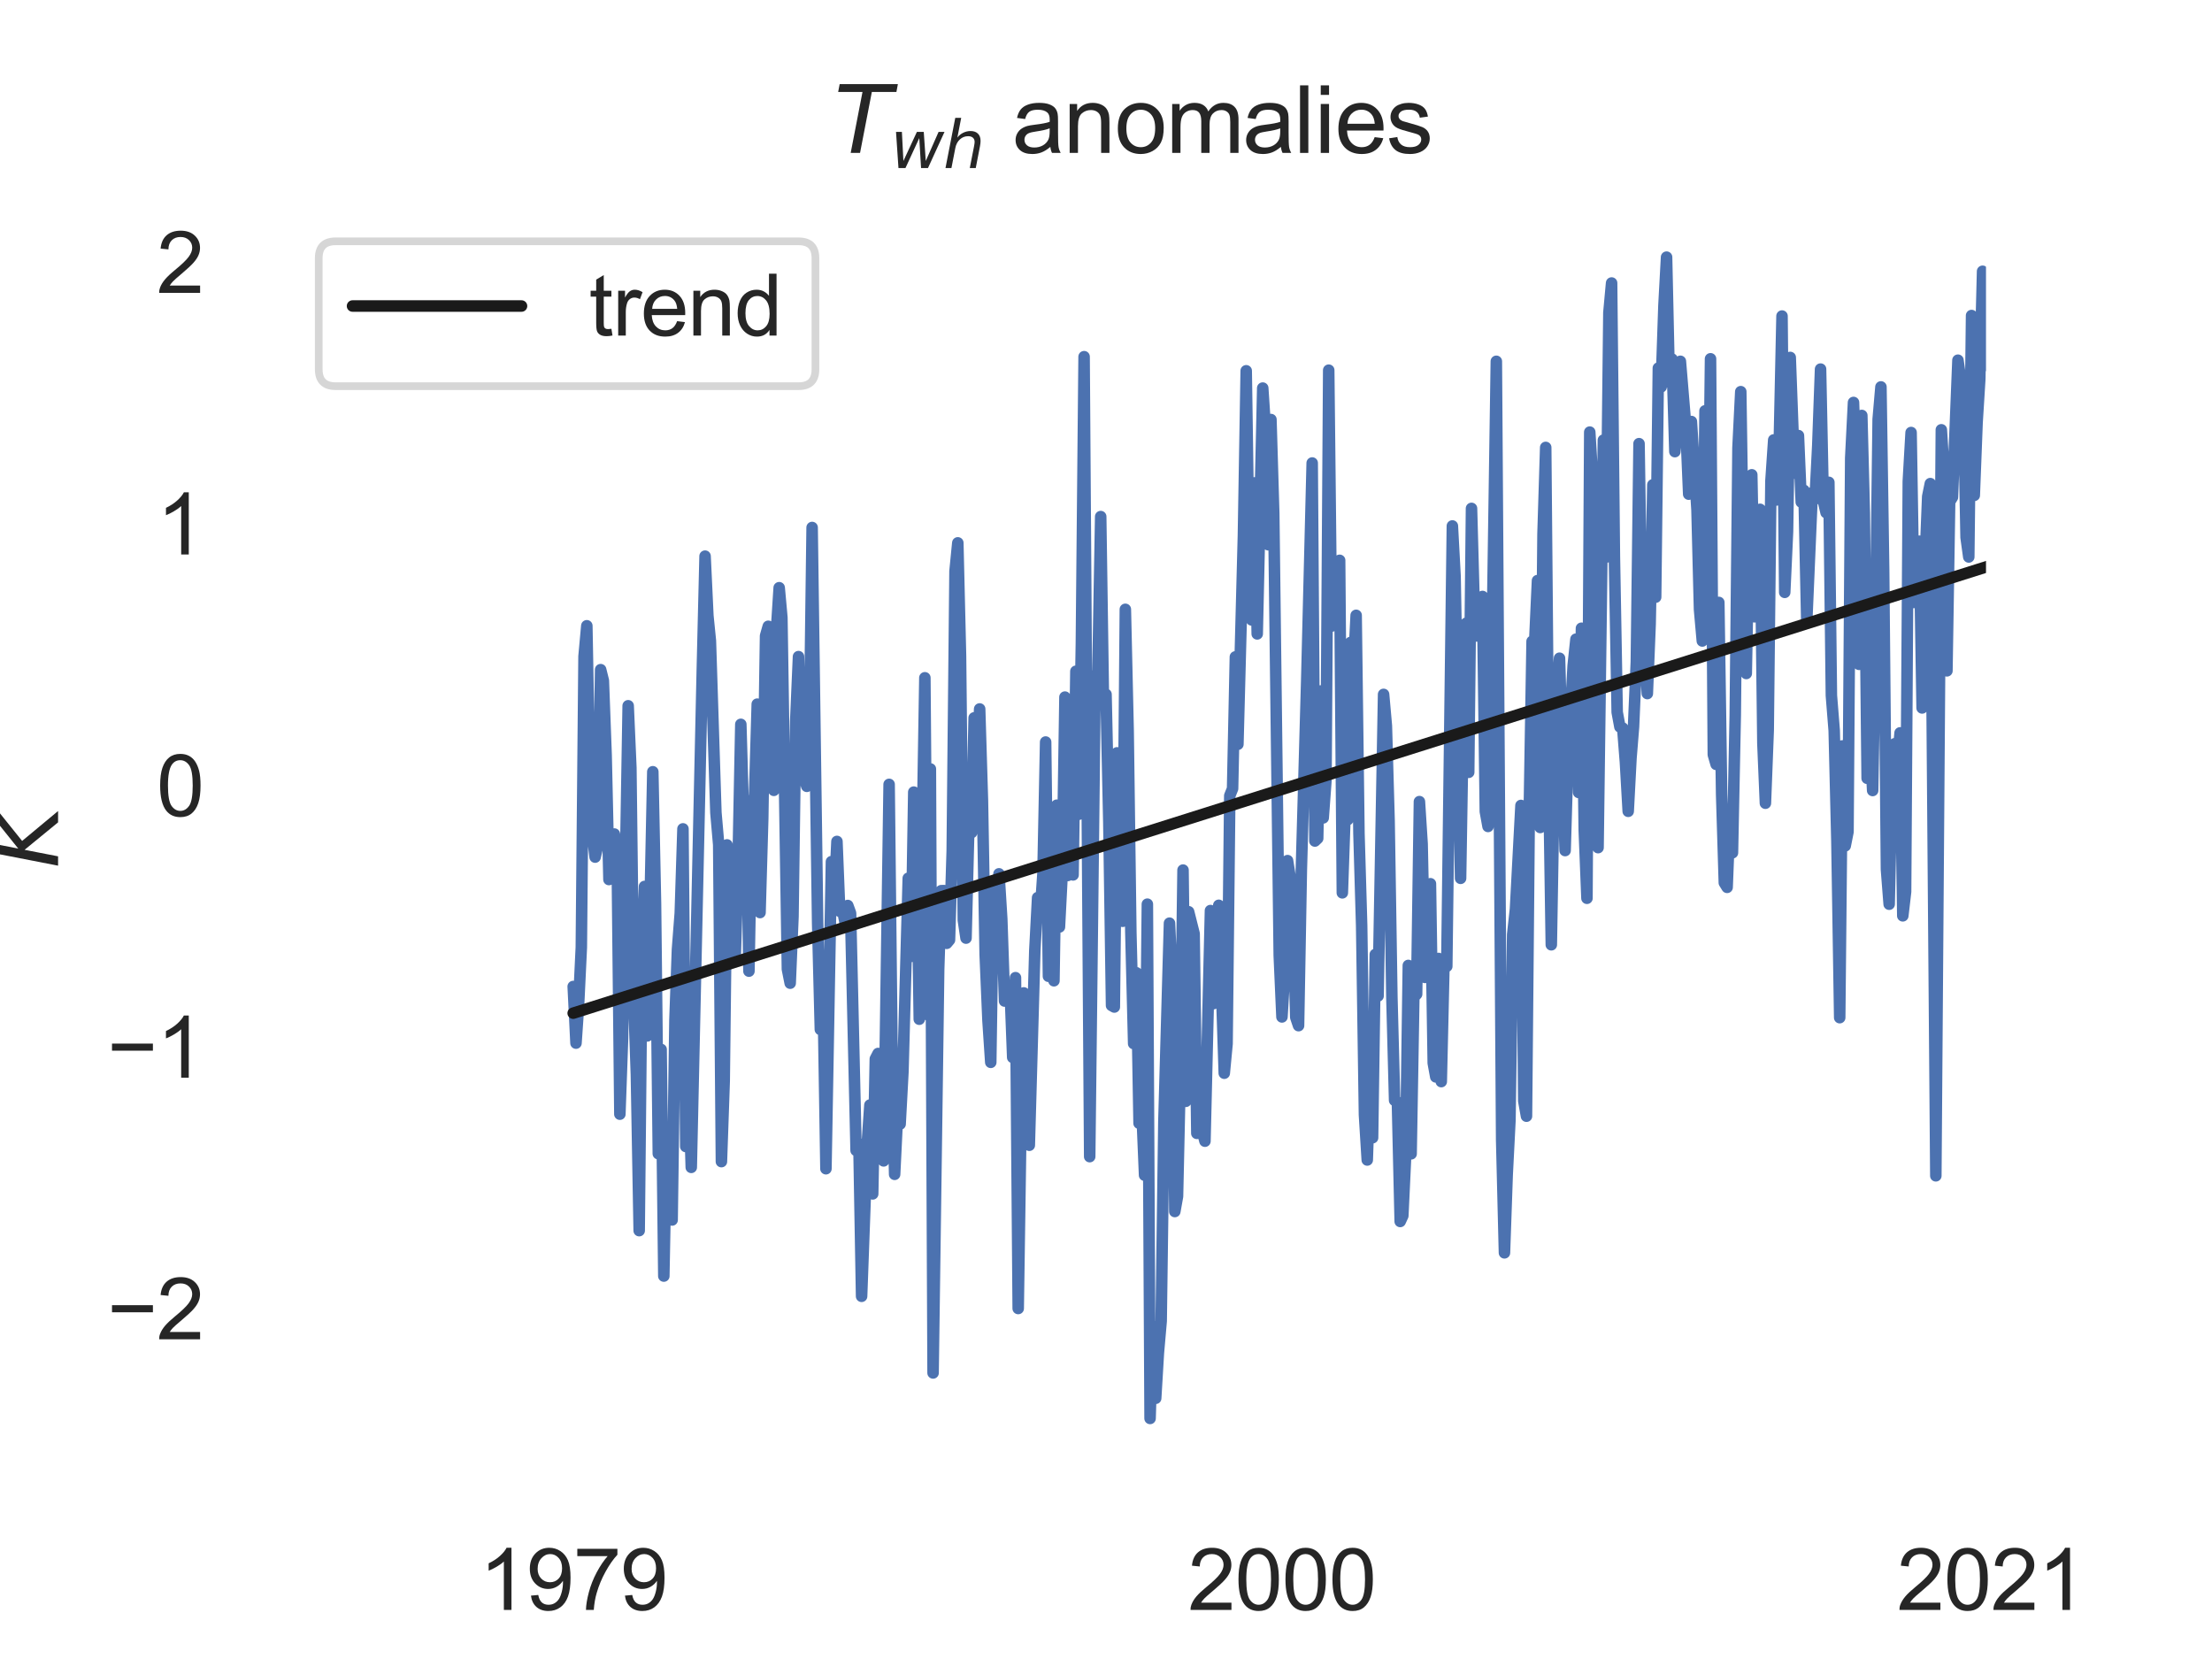 <?xml version="1.0" encoding="utf-8" standalone="no"?>
<!DOCTYPE svg PUBLIC "-//W3C//DTD SVG 1.1//EN"
  "http://www.w3.org/Graphics/SVG/1.1/DTD/svg11.dtd">
<svg xmlns:xlink="http://www.w3.org/1999/xlink" width="288pt" height="216pt" viewBox="0 0 288 216" xmlns="http://www.w3.org/2000/svg" version="1.1">
 <defs>
  <style type="text/css">*{stroke-linejoin: round; stroke-linecap: butt}</style>
 </defs>
 <g id="figure_1">
  <g id="patch_1">
   <path d="M 0 216 
L 288 216 
L 288 0 
L 0 0 
z
" style="fill: #ffffff"/>
  </g>
  <g id="axes_1">
   <g id="patch_2">
    <path d="M 36 192.24 
L 259.2 192.24 
L 259.2 25.92 
L 36 25.92 
z
" style="fill: #ffffff"/>
   </g>
   <g id="matplotlib.axis_1">
    <g id="xtick_1">
     <g id="text_1">
      <!-- 1979 -->
      <g style="fill: #262626" transform="translate(62.396 209.614) scale(0.11 -0.11)">
       <defs>
        <path id="ArialMT-31" d="M 2384 0 
L 1822 0 
L 1822 3584 
Q 1619 3391 1289 3197 
Q 959 3003 697 2906 
L 697 3450 
Q 1169 3672 1522 3987 
Q 1875 4303 2022 4600 
L 2384 4600 
L 2384 0 
z
" transform="scale(0.016)"/>
        <path id="ArialMT-39" d="M 350 1059 
L 891 1109 
Q 959 728 1153 556 
Q 1347 384 1650 384 
Q 1909 384 2104 503 
Q 2300 622 2425 820 
Q 2550 1019 2634 1356 
Q 2719 1694 2719 2044 
Q 2719 2081 2716 2156 
Q 2547 1888 2255 1720 
Q 1963 1553 1622 1553 
Q 1053 1553 659 1965 
Q 266 2378 266 3053 
Q 266 3750 677 4175 
Q 1088 4600 1706 4600 
Q 2153 4600 2523 4359 
Q 2894 4119 3086 3673 
Q 3278 3228 3278 2384 
Q 3278 1506 3087 986 
Q 2897 466 2520 194 
Q 2144 -78 1638 -78 
Q 1100 -78 759 220 
Q 419 519 350 1059 
z
M 2653 3081 
Q 2653 3566 2395 3850 
Q 2138 4134 1775 4134 
Q 1400 4134 1122 3828 
Q 844 3522 844 3034 
Q 844 2597 1108 2323 
Q 1372 2050 1759 2050 
Q 2150 2050 2401 2323 
Q 2653 2597 2653 3081 
z
" transform="scale(0.016)"/>
        <path id="ArialMT-37" d="M 303 3981 
L 303 4522 
L 3269 4522 
L 3269 4084 
Q 2831 3619 2401 2847 
Q 1972 2075 1738 1259 
Q 1569 684 1522 0 
L 944 0 
Q 953 541 1156 1306 
Q 1359 2072 1739 2783 
Q 2119 3494 2547 3981 
L 303 3981 
z
" transform="scale(0.016)"/>
       </defs>
       <use xlink:href="#ArialMT-31"/>
       <use xlink:href="#ArialMT-39" transform="translate(55.615 0)"/>
       <use xlink:href="#ArialMT-37" transform="translate(111.23 0)"/>
       <use xlink:href="#ArialMT-39" transform="translate(166.846 0)"/>
      </g>
     </g>
    </g>
    <g id="xtick_2">
     <g id="text_2">
      <!-- 2000 -->
      <g style="fill: #262626" transform="translate(154.663 209.614) scale(0.11 -0.11)">
       <defs>
        <path id="ArialMT-32" d="M 3222 541 
L 3222 0 
L 194 0 
Q 188 203 259 391 
Q 375 700 629 1000 
Q 884 1300 1366 1694 
Q 2113 2306 2375 2664 
Q 2638 3022 2638 3341 
Q 2638 3675 2398 3904 
Q 2159 4134 1775 4134 
Q 1369 4134 1125 3890 
Q 881 3647 878 3216 
L 300 3275 
Q 359 3922 746 4261 
Q 1134 4600 1788 4600 
Q 2447 4600 2831 4234 
Q 3216 3869 3216 3328 
Q 3216 3053 3103 2787 
Q 2991 2522 2730 2228 
Q 2469 1934 1863 1422 
Q 1356 997 1212 845 
Q 1069 694 975 541 
L 3222 541 
z
" transform="scale(0.016)"/>
        <path id="ArialMT-30" d="M 266 2259 
Q 266 3072 433 3567 
Q 600 4063 929 4331 
Q 1259 4600 1759 4600 
Q 2128 4600 2406 4451 
Q 2684 4303 2865 4023 
Q 3047 3744 3150 3342 
Q 3253 2941 3253 2259 
Q 3253 1453 3087 958 
Q 2922 463 2592 192 
Q 2263 -78 1759 -78 
Q 1097 -78 719 397 
Q 266 969 266 2259 
z
M 844 2259 
Q 844 1131 1108 757 
Q 1372 384 1759 384 
Q 2147 384 2411 759 
Q 2675 1134 2675 2259 
Q 2675 3391 2411 3762 
Q 2147 4134 1753 4134 
Q 1366 4134 1134 3806 
Q 844 3388 844 2259 
z
" transform="scale(0.016)"/>
       </defs>
       <use xlink:href="#ArialMT-32"/>
       <use xlink:href="#ArialMT-30" transform="translate(55.615 0)"/>
       <use xlink:href="#ArialMT-30" transform="translate(111.23 0)"/>
       <use xlink:href="#ArialMT-30" transform="translate(166.846 0)"/>
      </g>
     </g>
    </g>
    <g id="xtick_3">
     <g id="text_3">
      <!-- 2021 -->
      <g style="fill: #262626" transform="translate(246.966 209.614) scale(0.11 -0.11)">
       <use xlink:href="#ArialMT-32"/>
       <use xlink:href="#ArialMT-30" transform="translate(55.615 0)"/>
       <use xlink:href="#ArialMT-32" transform="translate(111.23 0)"/>
       <use xlink:href="#ArialMT-31" transform="translate(166.846 0)"/>
      </g>
     </g>
    </g>
   </g>
   <g id="matplotlib.axis_2">
    <g id="ytick_1">
     <g id="text_4">
      <!-- −2 -->
      <g style="fill: #262626" transform="translate(13.958 174.373) scale(0.11 -0.11)">
       <defs>
        <path id="ArialMT-2212" d="M 3381 1997 
L 356 1997 
L 356 2522 
L 3381 2522 
L 3381 1997 
z
" transform="scale(0.016)"/>
       </defs>
       <use xlink:href="#ArialMT-2212"/>
       <use xlink:href="#ArialMT-32" transform="translate(58.398 0)"/>
      </g>
     </g>
    </g>
    <g id="ytick_2">
     <g id="text_5">
      <!-- −1 -->
      <g style="fill: #262626" transform="translate(13.958 140.313) scale(0.11 -0.11)">
       <use xlink:href="#ArialMT-2212"/>
       <use xlink:href="#ArialMT-31" transform="translate(58.398 0)"/>
      </g>
     </g>
    </g>
    <g id="ytick_3">
     <g id="text_6">
      <!-- 0 -->
      <g style="fill: #262626" transform="translate(20.383 106.252) scale(0.11 -0.11)">
       <use xlink:href="#ArialMT-30"/>
      </g>
     </g>
    </g>
    <g id="ytick_4">
     <g id="text_7">
      <!-- 1 -->
      <g style="fill: #262626" transform="translate(20.383 72.192) scale(0.11 -0.11)">
       <use xlink:href="#ArialMT-31"/>
      </g>
     </g>
    </g>
    <g id="ytick_5">
     <g id="text_8">
      <!-- 2 -->
      <g style="fill: #262626" transform="translate(20.383 38.131) scale(0.11 -0.11)">
       <use xlink:href="#ArialMT-32"/>
      </g>
     </g>
    </g>
    <g id="text_9">
     <!-- $K$ -->
     <g style="fill: #262626" transform="translate(7.573 113.04) rotate(-90) scale(0.12 -0.12)">
      <defs>
       <path id="DejaVuSans-Oblique-4b" d="M 1081 4666 
L 1716 4666 
L 1331 2700 
L 3781 4666 
L 4622 4666 
L 1850 2438 
L 3878 0 
L 3109 0 
L 1247 2272 
L 806 0 
L 172 0 
L 1081 4666 
z
" transform="scale(0.016)"/>
      </defs>
      <use xlink:href="#DejaVuSans-Oblique-4b" transform="translate(0 0.094)"/>
     </g>
    </g>
   </g>
   <g id="line2d_1">
    <path d="M 74.63 128.442 
L 74.994 135.813 
L 75.323 131.02 
L 75.688 123.346 
L 76.04 85.456 
L 76.404 81.475 
L 76.757 100.448 
L 77.121 108.63 
L 77.486 111.595 
L 77.838 110.055 
L 78.203 87.187 
L 78.555 88.612 
L 78.919 98.376 
L 79.284 114.515 
L 79.625 112.327 
L 79.989 108.59 
L 80.341 110.431 
L 80.706 145.066 
L 81.058 135.164 
L 81.787 91.889 
L 82.14 99.958 
L 82.504 129.802 
L 82.856 139.896 
L 83.221 160.228 
L 83.585 123.738 
L 83.914 115.418 
L 84.279 134.877 
L 84.995 100.48 
L 85.348 117.596 
L 85.712 150.209 
L 86.077 136.635 
L 86.429 166.143 
L 86.794 147.065 
L 87.51 158.84 
L 87.875 132.848 
L 88.204 123.629 
L 88.568 118.907 
L 88.921 107.917 
L 89.285 149.276 
L 89.638 139.84 
L 90.002 151.99 
L 91.436 87.321 
L 91.8 72.41 
L 92.164 80.153 
L 92.493 83.436 
L 93.21 105.803 
L 93.575 109.99 
L 93.927 151.242 
L 94.291 140.764 
L 94.656 110.005 
L 95.008 112.129 
L 95.373 115.412 
L 95.725 124.713 
L 96.09 112.635 
L 96.454 94.307 
L 96.795 105.997 
L 97.159 104.192 
L 97.512 126.443 
L 97.876 106.132 
L 98.229 104.048 
L 98.593 91.679 
L 98.957 118.815 
L 99.31 106.513 
L 99.674 82.785 
L 100.027 81.542 
L 100.391 86.858 
L 100.755 102.903 
L 101.084 82.181 
L 101.449 76.519 
L 101.801 80.395 
L 102.518 126.186 
L 102.882 128.011 
L 103.247 119.361 
L 103.599 93.881 
L 103.964 85.49 
L 104.316 100.643 
L 104.681 101.225 
L 105.045 102.38 
L 105.374 96.117 
L 105.738 68.679 
L 106.455 120.208 
L 106.808 134.036 
L 107.172 129.771 
L 107.536 152.168 
L 108.253 112.186 
L 108.606 117.192 
L 108.97 109.554 
L 109.334 118.651 
L 109.664 118.289 
L 110.028 120.13 
L 110.38 117.894 
L 110.745 118.895 
L 111.462 149.787 
L 111.826 148.916 
L 112.179 168.778 
L 112.895 149.156 
L 113.26 143.876 
L 113.624 155.444 
L 113.965 137.866 
L 114.329 137.162 
L 114.682 140.702 
L 115.046 151.148 
L 115.763 102.123 
L 116.127 135.604 
L 116.48 152.897 
L 116.844 145.417 
L 117.197 146.352 
L 117.561 139.561 
L 118.254 114.345 
L 118.619 124.529 
L 118.971 103.131 
L 119.336 108.758 
L 119.688 132.702 
L 120.417 88.245 
L 120.769 132.113 
L 121.134 100.115 
L 121.486 178.757 
L 122.215 126.201 
L 122.544 115.965 
L 122.908 115.955 
L 123.261 122.82 
L 123.625 122.383 
L 123.978 110.758 
L 124.342 74.363 
L 124.706 70.68 
L 125.059 85.377 
L 125.423 119.793 
L 125.776 122.143 
L 126.14 107.709 
L 126.505 108.405 
L 126.834 93.465 
L 127.198 99.569 
L 127.551 92.305 
L 127.915 104.267 
L 128.267 124.269 
L 128.632 132.855 
L 128.996 138.315 
L 129.349 114.944 
L 129.713 122.139 
L 130.066 113.771 
L 130.43 119.662 
L 130.794 130.335 
L 131.135 130.281 
L 131.499 128.433 
L 131.852 137.676 
L 132.216 127.29 
L 132.569 170.367 
L 132.933 145.857 
L 133.297 129.275 
L 133.65 146.488 
L 134.014 149.112 
L 134.731 123.771 
L 135.096 116.868 
L 135.425 119.094 
L 135.789 113.737 
L 136.141 96.61 
L 136.506 127.111 
L 136.858 119.569 
L 137.223 127.695 
L 137.587 104.837 
L 137.94 120.691 
L 138.304 113.591 
L 138.656 90.761 
L 139.021 113.988 
L 139.385 113.727 
L 139.714 113.913 
L 140.079 87.399 
L 140.431 106.025 
L 140.795 83.727 
L 141.148 46.441 
L 141.877 150.592 
L 142.594 88.409 
L 142.946 87.405 
L 143.31 67.258 
L 143.675 91.813 
L 144.004 90.404 
L 144.368 107.045 
L 144.721 130.909 
L 145.085 131.114 
L 145.438 98.019 
L 145.802 113.315 
L 146.166 119.952 
L 146.519 79.333 
L 146.883 95.111 
L 147.236 121.4 
L 147.6 135.875 
L 147.964 126.654 
L 148.305 146.245 
L 148.669 144.509 
L 149.022 153.011 
L 149.386 117.721 
L 149.739 184.68 
L 150.103 172.666 
L 150.468 182.058 
L 150.82 176.169 
L 151.184 172.003 
L 151.537 145.98 
L 152.266 120.194 
L 152.595 127.369 
L 152.959 157.739 
L 153.312 155.764 
L 153.676 139.366 
L 154.029 113.282 
L 154.393 143.392 
L 154.757 118.706 
L 155.474 121.562 
L 155.827 147.561 
L 156.191 141.249 
L 156.555 147.364 
L 156.884 148.581 
L 157.601 118.553 
L 157.966 130.679 
L 158.318 125.343 
L 158.682 117.869 
L 159.399 139.732 
L 159.764 135.885 
L 160.116 103.594 
L 160.481 102.68 
L 160.845 85.527 
L 161.174 96.903 
L 161.891 69.732 
L 162.255 48.275 
L 162.608 71.737 
L 162.972 80.718 
L 163.336 62.87 
L 163.689 82.533 
L 164.406 50.528 
L 164.77 56.021 
L 165.134 70.926 
L 165.475 54.622 
L 165.84 66.837 
L 166.556 124.403 
L 166.909 132.404 
L 167.273 126.358 
L 167.638 112.05 
L 167.99 114.297 
L 168.355 119.714 
L 168.707 132.462 
L 169.071 133.539 
L 169.436 113.196 
L 170.129 88.769 
L 170.846 60.281 
L 171.199 109.502 
L 171.563 109.156 
L 171.927 89.968 
L 172.28 106.49 
L 172.644 101.527 
L 172.997 48.197 
L 173.361 81.525 
L 173.725 75.339 
L 174.054 78.275 
L 174.419 72.953 
L 174.771 116.247 
L 175.136 105.698 
L 175.488 106.717 
L 175.853 83.64 
L 176.217 87.098 
L 176.569 80.115 
L 176.934 108.512 
L 177.286 120.495 
L 177.651 145.132 
L 178.015 151.031 
L 178.344 141.458 
L 178.708 148.132 
L 179.061 124.271 
L 179.425 129.676 
L 180.142 90.408 
L 180.506 94.502 
L 180.859 106.878 
L 181.223 129.909 
L 181.576 143.264 
L 181.94 143.471 
L 182.305 159.034 
L 182.645 158.291 
L 183.01 150.528 
L 183.362 125.698 
L 183.727 150.227 
L 184.079 129.832 
L 184.444 129.44 
L 184.808 104.368 
L 185.16 109.876 
L 185.525 127.257 
L 186.242 115.062 
L 186.606 138.408 
L 186.935 140.211 
L 187.299 124.791 
L 187.652 140.824 
L 188.016 125.115 
L 188.369 125.82 
L 189.097 68.478 
L 189.45 75.038 
L 190.167 114.357 
L 190.531 92.206 
L 190.896 81.145 
L 191.225 100.554 
L 191.589 66.192 
L 191.941 79.04 
L 192.306 82.804 
L 193.023 77.658 
L 193.387 105.658 
L 193.74 107.603 
L 194.104 94.895 
L 194.821 47.041 
L 195.514 148.453 
L 195.879 163.118 
L 196.231 152.999 
L 196.595 145.867 
L 196.948 121.686 
L 197.312 118.365 
L 198.029 104.869 
L 198.394 143.35 
L 198.746 145.328 
L 199.11 105.539 
L 199.475 83.502 
L 199.816 83.511 
L 200.18 75.594 
L 200.532 107.739 
L 200.897 69.527 
L 201.249 58.253 
L 201.614 99.39 
L 201.978 123.01 
L 202.331 102.525 
L 202.695 90.073 
L 203.047 85.7 
L 203.776 110.743 
L 204.105 99.609 
L 204.822 86.67 
L 205.186 83.221 
L 205.539 103.18 
L 205.903 81.797 
L 206.268 108.106 
L 206.62 116.955 
L 206.984 56.257 
L 207.337 62.049 
L 207.701 104.346 
L 208.066 110.362 
L 208.759 57.307 
L 209.112 72.544 
L 209.476 40.709 
L 209.829 36.847 
L 210.193 72.462 
L 210.557 92.731 
L 210.91 94.644 
L 211.274 94.787 
L 211.627 99.229 
L 211.991 105.631 
L 212.355 98.692 
L 212.684 94.627 
L 213.049 86.17 
L 213.401 57.763 
L 213.766 81.31 
L 214.118 84.278 
L 214.482 90.302 
L 214.847 81.232 
L 215.199 63.125 
L 215.564 77.749 
L 215.916 47.92 
L 216.281 50.375 
L 216.645 39.755 
L 216.986 33.48 
L 217.35 49.776 
L 217.703 46.752 
L 218.067 58.802 
L 218.419 54.288 
L 218.784 47.04 
L 219.501 55.654 
L 219.865 64.338 
L 220.218 54.882 
L 220.946 66.389 
L 221.275 79.346 
L 221.64 83.457 
L 221.992 53.492 
L 222.356 77.056 
L 222.709 46.714 
L 223.073 98.262 
L 223.438 99.52 
L 223.79 78.434 
L 224.155 103.435 
L 224.507 114.941 
L 224.871 115.532 
L 225.236 106.205 
L 225.565 111.032 
L 225.929 93.117 
L 226.282 58.312 
L 226.646 50.993 
L 226.999 74.495 
L 227.363 87.689 
L 227.727 68.255 
L 228.08 61.817 
L 228.444 80.307 
L 228.797 67.95 
L 229.161 66.312 
L 229.525 96.769 
L 229.854 104.579 
L 230.219 95.092 
L 230.571 62.637 
L 230.936 57.279 
L 231.288 65.096 
L 231.653 57.849 
L 232.017 41.148 
L 232.369 77.126 
L 232.734 69.225 
L 233.086 46.539 
L 233.451 56.384 
L 233.815 61.639 
L 234.156 56.711 
L 234.52 65.37 
L 234.873 63.838 
L 235.237 80.841 
L 235.954 64.146 
L 236.318 64.987 
L 236.671 58.001 
L 237.035 48.055 
L 237.388 65.178 
L 237.752 66.744 
L 238.116 62.798 
L 238.445 90.552 
L 238.81 95.106 
L 239.162 109.518 
L 239.527 132.499 
L 239.879 97.118 
L 240.244 110.133 
L 240.608 108.301 
L 240.96 59.64 
L 241.325 52.399 
L 241.677 62.815 
L 242.042 86.495 
L 242.406 54.091 
L 242.735 66.791 
L 243.099 101.332 
L 243.452 95.503 
L 243.816 102.924 
L 244.169 82.727 
L 244.533 54.593 
L 244.897 50.376 
L 245.25 74.15 
L 245.614 113.196 
L 245.967 117.727 
L 246.331 101.585 
L 246.696 96.831 
L 247.025 99.551 
L 247.389 95.418 
L 247.741 119.239 
L 248.106 116.098 
L 248.458 62.678 
L 248.823 56.313 
L 249.187 78.442 
L 249.54 71.877 
L 249.904 70.465 
L 250.256 92.175 
L 250.621 73.804 
L 250.985 64.643 
L 251.326 62.964 
L 252.043 153.09 
L 252.76 55.957 
L 253.124 61.732 
L 253.488 87.342 
L 253.841 65.336 
L 254.205 64.741 
L 254.922 46.897 
L 255.286 49.45 
L 255.616 50.827 
L 255.98 69.964 
L 256.332 72.518 
L 256.697 41.081 
L 257.049 64.498 
L 257.414 55.019 
L 257.778 49.17 
L 258.131 35.319 
L 258.495 47.577 
L 258.847 47.02 
L 259.212 37.022 
L 259.576 49.221 
L 259.905 54.098 
L 260.269 68.133 
L 260.622 61.953 
L 260.986 52.519 
L 261.339 58.957 
L 261.703 47.162 
L 262.068 70.31 
L 262.068 70.31 
" clip-path="url(#p73cab1471a)" style="fill: none; stroke: #4c72b0; stroke-width: 1.5; stroke-linecap: round"/>
   </g>
   <g id="line2d_2">
    <path d="M 74.63 131.913 
L 262.068 72.714 
L 262.068 72.714 
" clip-path="url(#p73cab1471a)" style="fill: none; stroke: #1a1a1a; stroke-width: 1.5; stroke-linecap: round"/>
   </g>
   <g id="patch_3">
    <path d="M 36 192.24 
L 36 25.92 
" style="fill: none; stroke: #ffffff; stroke-width: 1.25; stroke-linejoin: miter; stroke-linecap: square"/>
   </g>
   <g id="patch_4">
    <path d="M 259.2 192.24 
L 259.2 25.92 
" style="fill: none; stroke: #ffffff; stroke-width: 1.25; stroke-linejoin: miter; stroke-linecap: square"/>
   </g>
   <g id="patch_5">
    <path d="M 36 192.24 
L 259.2 192.24 
" style="fill: none; stroke: #ffffff; stroke-width: 1.25; stroke-linejoin: miter; stroke-linecap: square"/>
   </g>
   <g id="patch_6">
    <path d="M 36 25.92 
L 259.2 25.92 
" style="fill: none; stroke: #ffffff; stroke-width: 1.25; stroke-linejoin: miter; stroke-linecap: square"/>
   </g>
   <g id="text_10">
    <!-- $T_{wh}$ anomalies -->
    <g style="fill: #262626" transform="translate(108.6 19.92) scale(0.12 -0.12)">
     <defs>
      <path id="DejaVuSans-Oblique-54" d="M 378 4666 
L 4325 4666 
L 4225 4134 
L 2559 4134 
L 1759 0 
L 1125 0 
L 1925 4134 
L 275 4134 
L 378 4666 
z
" transform="scale(0.016)"/>
      <path id="DejaVuSans-Oblique-77" d="M 544 3500 
L 1113 3500 
L 1259 684 
L 2566 3500 
L 3231 3500 
L 3425 684 
L 4666 3500 
L 5241 3500 
L 3641 0 
L 2969 0 
L 2797 2900 
L 1459 0 
L 781 0 
L 544 3500 
z
" transform="scale(0.016)"/>
      <path id="DejaVuSans-Oblique-68" d="M 3566 2113 
L 3156 0 
L 2578 0 
L 2988 2091 
Q 3016 2238 3031 2350 
Q 3047 2463 3047 2528 
Q 3047 2791 2881 2937 
Q 2716 3084 2419 3084 
Q 1956 3084 1617 2771 
Q 1278 2459 1178 1941 
L 800 0 
L 225 0 
L 1172 4863 
L 1747 4863 
L 1375 2950 
Q 1594 3244 1934 3414 
Q 2275 3584 2650 3584 
Q 3113 3584 3367 3334 
Q 3622 3084 3622 2631 
Q 3622 2519 3608 2391 
Q 3594 2263 3566 2113 
z
" transform="scale(0.016)"/>
      <path id="ArialMT-20" transform="scale(0.016)"/>
      <path id="ArialMT-61" d="M 2588 409 
Q 2275 144 1986 34 
Q 1697 -75 1366 -75 
Q 819 -75 525 192 
Q 231 459 231 875 
Q 231 1119 342 1320 
Q 453 1522 633 1644 
Q 813 1766 1038 1828 
Q 1203 1872 1538 1913 
Q 2219 1994 2541 2106 
Q 2544 2222 2544 2253 
Q 2544 2597 2384 2738 
Q 2169 2928 1744 2928 
Q 1347 2928 1158 2789 
Q 969 2650 878 2297 
L 328 2372 
Q 403 2725 575 2942 
Q 747 3159 1072 3276 
Q 1397 3394 1825 3394 
Q 2250 3394 2515 3294 
Q 2781 3194 2906 3042 
Q 3031 2891 3081 2659 
Q 3109 2516 3109 2141 
L 3109 1391 
Q 3109 606 3145 398 
Q 3181 191 3288 0 
L 2700 0 
Q 2613 175 2588 409 
z
M 2541 1666 
Q 2234 1541 1622 1453 
Q 1275 1403 1131 1340 
Q 988 1278 909 1158 
Q 831 1038 831 891 
Q 831 666 1001 516 
Q 1172 366 1500 366 
Q 1825 366 2078 508 
Q 2331 650 2450 897 
Q 2541 1088 2541 1459 
L 2541 1666 
z
" transform="scale(0.016)"/>
      <path id="ArialMT-6e" d="M 422 0 
L 422 3319 
L 928 3319 
L 928 2847 
Q 1294 3394 1984 3394 
Q 2284 3394 2536 3286 
Q 2788 3178 2913 3003 
Q 3038 2828 3088 2588 
Q 3119 2431 3119 2041 
L 3119 0 
L 2556 0 
L 2556 2019 
Q 2556 2363 2490 2533 
Q 2425 2703 2258 2804 
Q 2091 2906 1866 2906 
Q 1506 2906 1245 2678 
Q 984 2450 984 1813 
L 984 0 
L 422 0 
z
" transform="scale(0.016)"/>
      <path id="ArialMT-6f" d="M 213 1659 
Q 213 2581 725 3025 
Q 1153 3394 1769 3394 
Q 2453 3394 2887 2945 
Q 3322 2497 3322 1706 
Q 3322 1066 3130 698 
Q 2938 331 2570 128 
Q 2203 -75 1769 -75 
Q 1072 -75 642 372 
Q 213 819 213 1659 
z
M 791 1659 
Q 791 1022 1069 705 
Q 1347 388 1769 388 
Q 2188 388 2466 706 
Q 2744 1025 2744 1678 
Q 2744 2294 2464 2611 
Q 2184 2928 1769 2928 
Q 1347 2928 1069 2612 
Q 791 2297 791 1659 
z
" transform="scale(0.016)"/>
      <path id="ArialMT-6d" d="M 422 0 
L 422 3319 
L 925 3319 
L 925 2853 
Q 1081 3097 1340 3245 
Q 1600 3394 1931 3394 
Q 2300 3394 2536 3241 
Q 2772 3088 2869 2813 
Q 3263 3394 3894 3394 
Q 4388 3394 4653 3120 
Q 4919 2847 4919 2278 
L 4919 0 
L 4359 0 
L 4359 2091 
Q 4359 2428 4304 2576 
Q 4250 2725 4106 2815 
Q 3963 2906 3769 2906 
Q 3419 2906 3187 2673 
Q 2956 2441 2956 1928 
L 2956 0 
L 2394 0 
L 2394 2156 
Q 2394 2531 2256 2718 
Q 2119 2906 1806 2906 
Q 1569 2906 1367 2781 
Q 1166 2656 1075 2415 
Q 984 2175 984 1722 
L 984 0 
L 422 0 
z
" transform="scale(0.016)"/>
      <path id="ArialMT-6c" d="M 409 0 
L 409 4581 
L 972 4581 
L 972 0 
L 409 0 
z
" transform="scale(0.016)"/>
      <path id="ArialMT-69" d="M 425 3934 
L 425 4581 
L 988 4581 
L 988 3934 
L 425 3934 
z
M 425 0 
L 425 3319 
L 988 3319 
L 988 0 
L 425 0 
z
" transform="scale(0.016)"/>
      <path id="ArialMT-65" d="M 2694 1069 
L 3275 997 
Q 3138 488 2766 206 
Q 2394 -75 1816 -75 
Q 1088 -75 661 373 
Q 234 822 234 1631 
Q 234 2469 665 2931 
Q 1097 3394 1784 3394 
Q 2450 3394 2872 2941 
Q 3294 2488 3294 1666 
Q 3294 1616 3291 1516 
L 816 1516 
Q 847 969 1125 678 
Q 1403 388 1819 388 
Q 2128 388 2347 550 
Q 2566 713 2694 1069 
z
M 847 1978 
L 2700 1978 
Q 2663 2397 2488 2606 
Q 2219 2931 1791 2931 
Q 1403 2931 1139 2672 
Q 875 2413 847 1978 
z
" transform="scale(0.016)"/>
      <path id="ArialMT-73" d="M 197 991 
L 753 1078 
Q 800 744 1014 566 
Q 1228 388 1613 388 
Q 2000 388 2187 545 
Q 2375 703 2375 916 
Q 2375 1106 2209 1216 
Q 2094 1291 1634 1406 
Q 1016 1563 777 1677 
Q 538 1791 414 1992 
Q 291 2194 291 2438 
Q 291 2659 392 2848 
Q 494 3038 669 3163 
Q 800 3259 1026 3326 
Q 1253 3394 1513 3394 
Q 1903 3394 2198 3281 
Q 2494 3169 2634 2976 
Q 2775 2784 2828 2463 
L 2278 2388 
Q 2241 2644 2061 2787 
Q 1881 2931 1553 2931 
Q 1166 2931 1000 2803 
Q 834 2675 834 2503 
Q 834 2394 903 2306 
Q 972 2216 1119 2156 
Q 1203 2125 1616 2013 
Q 2213 1853 2448 1751 
Q 2684 1650 2818 1456 
Q 2953 1263 2953 975 
Q 2953 694 2789 445 
Q 2625 197 2315 61 
Q 2006 -75 1616 -75 
Q 969 -75 630 194 
Q 291 463 197 991 
z
" transform="scale(0.016)"/>
     </defs>
     <use xlink:href="#DejaVuSans-Oblique-54" transform="translate(0 0.094)"/>
     <use xlink:href="#DejaVuSans-Oblique-77" transform="translate(61.084 -16.312) scale(0.7)"/>
     <use xlink:href="#DejaVuSans-Oblique-68" transform="translate(118.335 -16.312) scale(0.7)"/>
     <use xlink:href="#ArialMT-20" transform="translate(165.435 0.094)"/>
     <use xlink:href="#ArialMT-61" transform="translate(193.218 0.094)"/>
     <use xlink:href="#ArialMT-6e" transform="translate(248.833 0.094)"/>
     <use xlink:href="#ArialMT-6f" transform="translate(304.448 0.094)"/>
     <use xlink:href="#ArialMT-6d" transform="translate(360.063 0.094)"/>
     <use xlink:href="#ArialMT-61" transform="translate(443.364 0.094)"/>
     <use xlink:href="#ArialMT-6c" transform="translate(498.979 0.094)"/>
     <use xlink:href="#ArialMT-69" transform="translate(521.196 0.094)"/>
     <use xlink:href="#ArialMT-65" transform="translate(543.413 0.094)"/>
     <use xlink:href="#ArialMT-73" transform="translate(599.028 0.094)"/>
    </g>
   </g>
   <g id="legend_1">
    <g id="patch_7">
     <path d="M 43.7 50.28 
L 103.97 50.28 
Q 106.17 50.28 106.17 48.08 
L 106.17 33.62 
Q 106.17 31.42 103.97 31.42 
L 43.7 31.42 
Q 41.5 31.42 41.5 33.62 
L 41.5 48.08 
Q 41.5 50.28 43.7 50.28 
z
" style="fill: #ffffff; opacity: 0.8; stroke: #cccccc; stroke-linejoin: miter"/>
    </g>
    <g id="line2d_3">
     <path d="M 45.9 39.844 
L 56.9 39.844 
L 67.9 39.844 
" style="fill: none; stroke: #1a1a1a; stroke-width: 1.5; stroke-linecap: round"/>
    </g>
    <g id="text_11">
     <!-- trend -->
     <g style="fill: #262626" transform="translate(76.7 43.694) scale(0.11 -0.11)">
      <defs>
       <path id="ArialMT-74" d="M 1650 503 
L 1731 6 
Q 1494 -44 1306 -44 
Q 1000 -44 831 53 
Q 663 150 594 308 
Q 525 466 525 972 
L 525 2881 
L 113 2881 
L 113 3319 
L 525 3319 
L 525 4141 
L 1084 4478 
L 1084 3319 
L 1650 3319 
L 1650 2881 
L 1084 2881 
L 1084 941 
Q 1084 700 1114 631 
Q 1144 563 1211 522 
Q 1278 481 1403 481 
Q 1497 481 1650 503 
z
" transform="scale(0.016)"/>
       <path id="ArialMT-72" d="M 416 0 
L 416 3319 
L 922 3319 
L 922 2816 
Q 1116 3169 1280 3281 
Q 1444 3394 1641 3394 
Q 1925 3394 2219 3213 
L 2025 2691 
Q 1819 2813 1613 2813 
Q 1428 2813 1281 2702 
Q 1134 2591 1072 2394 
Q 978 2094 978 1738 
L 978 0 
L 416 0 
z
" transform="scale(0.016)"/>
       <path id="ArialMT-64" d="M 2575 0 
L 2575 419 
Q 2259 -75 1647 -75 
Q 1250 -75 917 144 
Q 584 363 401 755 
Q 219 1147 219 1656 
Q 219 2153 384 2558 
Q 550 2963 881 3178 
Q 1213 3394 1622 3394 
Q 1922 3394 2156 3267 
Q 2391 3141 2538 2938 
L 2538 4581 
L 3097 4581 
L 3097 0 
L 2575 0 
z
M 797 1656 
Q 797 1019 1065 703 
Q 1334 388 1700 388 
Q 2069 388 2326 689 
Q 2584 991 2584 1609 
Q 2584 2291 2321 2609 
Q 2059 2928 1675 2928 
Q 1300 2928 1048 2622 
Q 797 2316 797 1656 
z
" transform="scale(0.016)"/>
      </defs>
      <use xlink:href="#ArialMT-74"/>
      <use xlink:href="#ArialMT-72" transform="translate(27.783 0)"/>
      <use xlink:href="#ArialMT-65" transform="translate(61.084 0)"/>
      <use xlink:href="#ArialMT-6e" transform="translate(116.699 0)"/>
      <use xlink:href="#ArialMT-64" transform="translate(172.314 0)"/>
     </g>
    </g>
   </g>
  </g>
 </g>
 <defs>
  <clipPath id="p73cab1471a">
   <rect x="36" y="25.92" width="223.2" height="166.32"/>
  </clipPath>
 </defs>
</svg>
